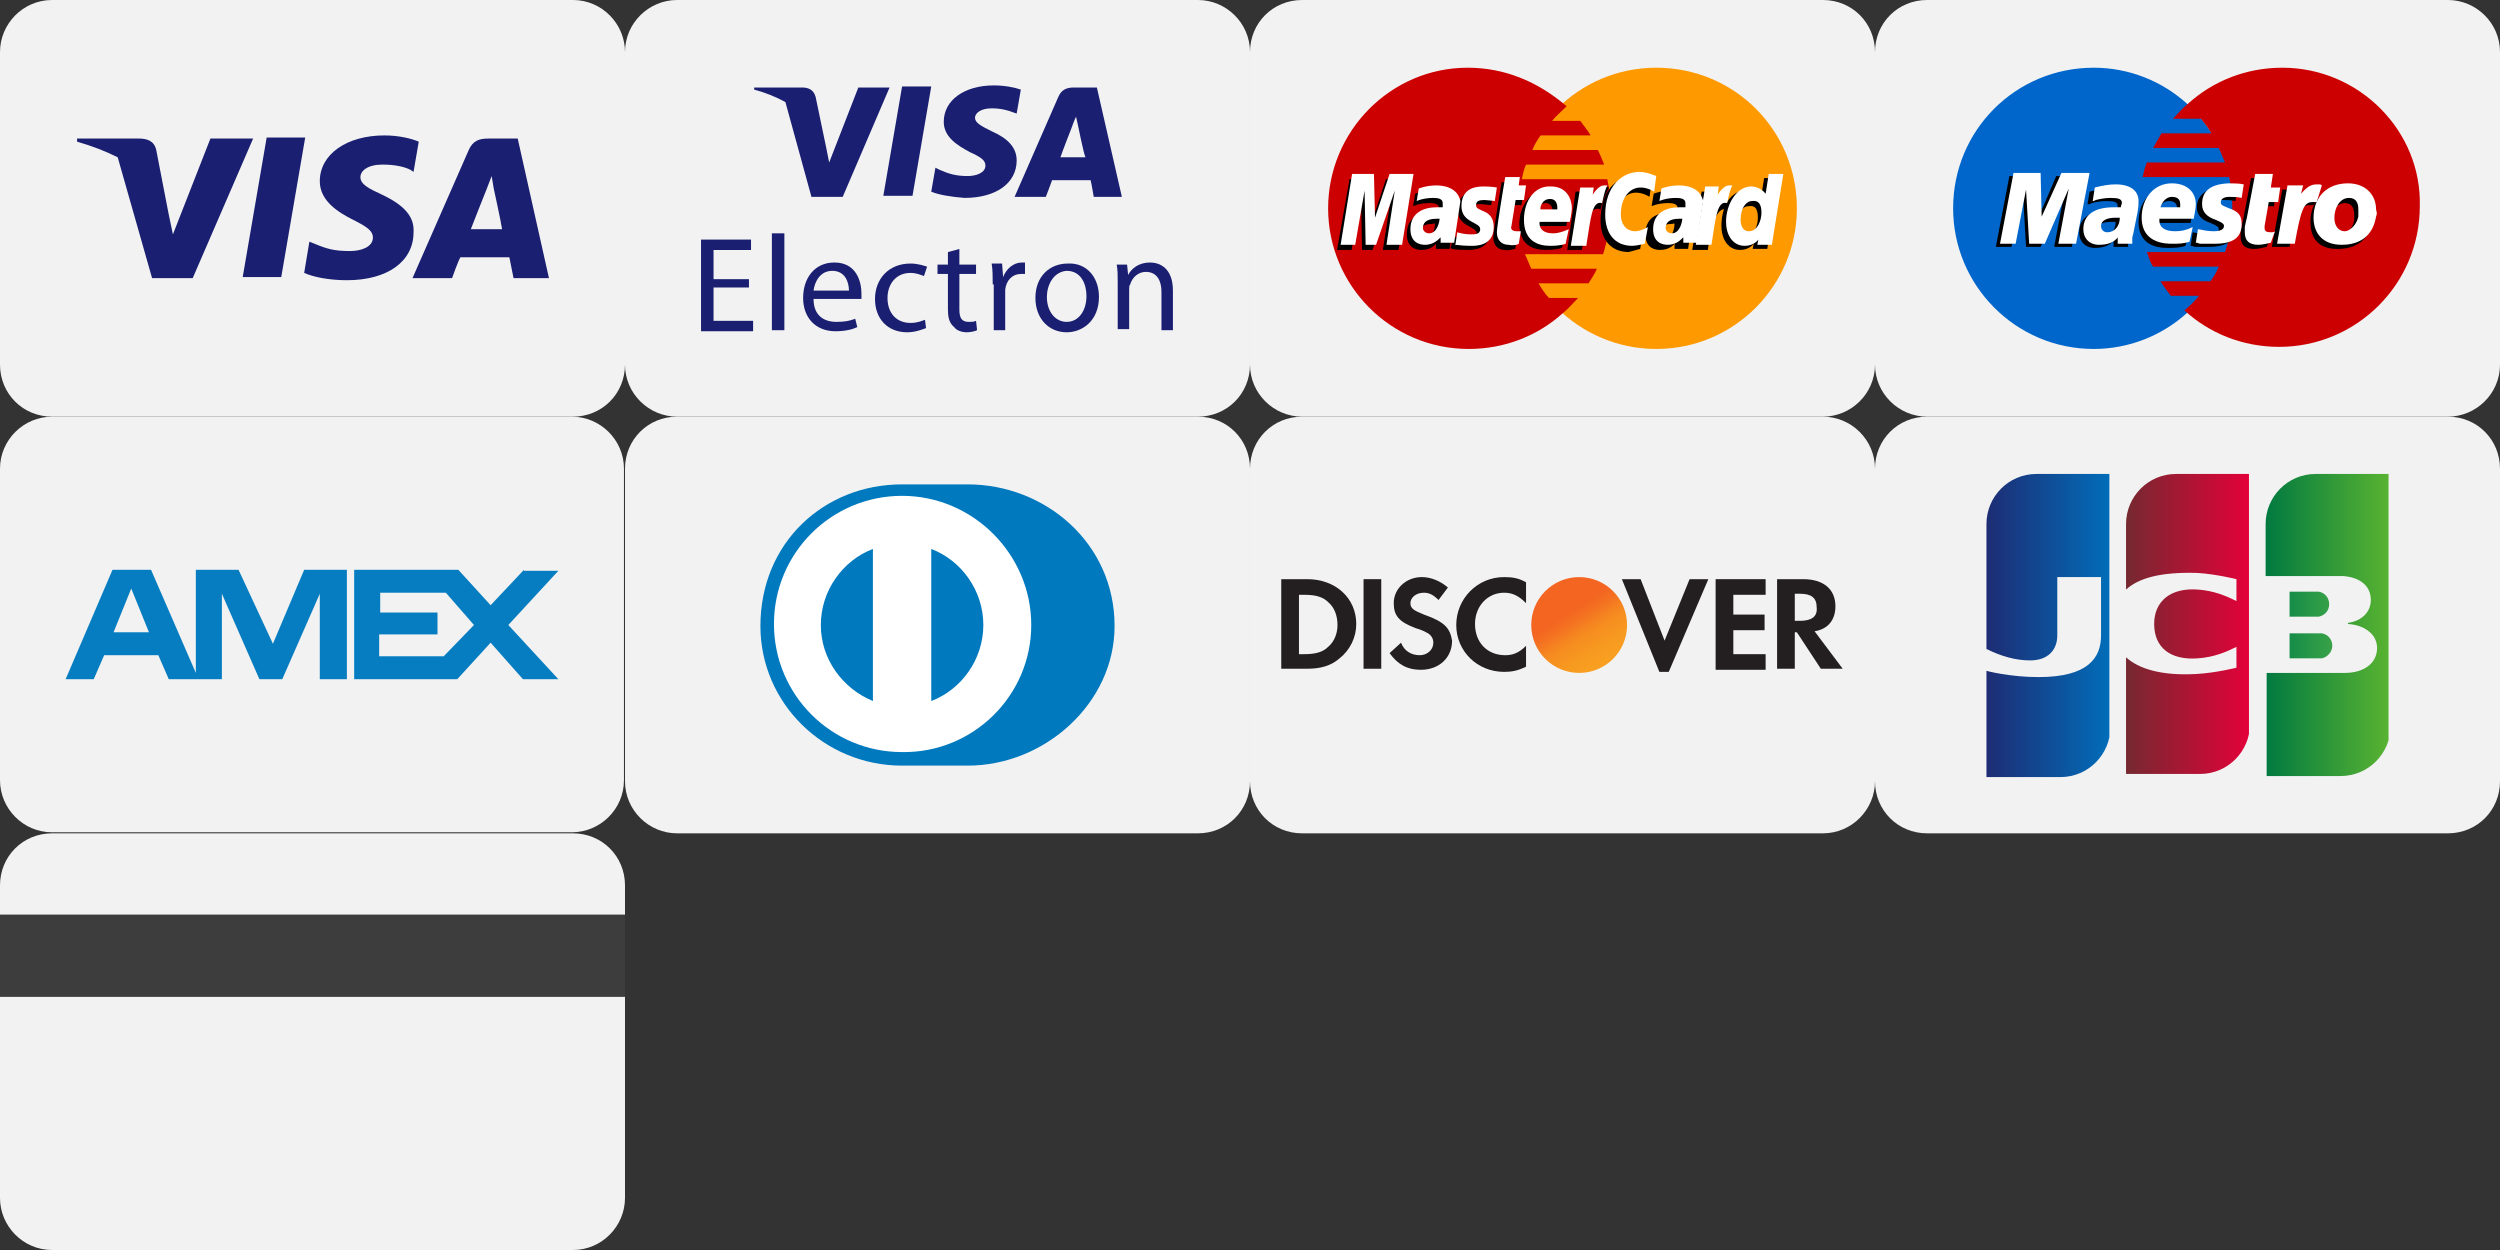 <?xml version="1.0" encoding="utf-8"?>
<!-- Generator: Adobe Illustrator 16.0.0, SVG Export Plug-In . SVG Version: 6.00 Build 0)  -->
<!DOCTYPE svg PUBLIC "-//W3C//DTD SVG 1.1//EN" "http://www.w3.org/Graphics/SVG/1.1/DTD/svg11.dtd">
<svg version="1.1" xmlns="http://www.w3.org/2000/svg" xmlns:xlink="http://www.w3.org/1999/xlink" x="0px" y="0px" width="240px"
	 height="120px" viewBox="0 0 240 120" style="enable-background:new 0 0 240 120;" xml:space="preserve">
<rect x="0" y="0" width="240" height="120" fill="#333333" stroke="none"/>
<style type="text/css">
<![CDATA[
	.st0{clip-path:url(#SVGID_9_);fill:url(#SVGID_10_);}
	.st1{clip-path:url(#SVGID_12_);fill:url(#SVGID_13_);}
	.st2{clip-path:url(#SVGID_15_);fill:url(#SVGID_16_);}
	.st3{fill:#1A1F71;}
	.st4{clip-path:url(#SVGID_6_);fill:url(#SVGID_7_);}
	.st5{fill:#231F20;}
	.st6{fill:#F2F2F2;}
	.st7{fill:url(#SVGID_1_);}
	.st8{fill:#FF9900;}
	.st9{fill:#FFFFFF;}
	.st10{fill:#CC0000;}
	.st11{fill:#CC0001;}
	.st12{fill:#0066CB;}
	.st13{fill:#0079BE;}
	.st14{fill:#077DC1;}
	.st15{fill:#3D3D3D;}
	.st16{clip-path:url(#SVGID_3_);fill:url(#SVGID_4_);}
]]>
</style>
<g id="VISA">
	<g>
		<path class="st6" d="M55,0H5C2.2,0,0,2.3,0,5v30c0,2.8,2.2,5,5,5h50c2.8,0,5-2.2,5-5V5C60,2.3,57.8,0,55,0L55,0z"/>
		<g>
			<polygon class="st3" points="23.3,26.6 27,26.6 29.3,13.2 25.6,13.2 			"/>
			<path class="st3" d="M36.7,18.7c-1.3-0.6-2.1-1-2.1-1.7c0-0.6,0.7-1.2,2.1-1.2c1.2,0,2.1,0.2,2.7,0.5l0.3,0.2l0.5-2.9
				c-0.7-0.3-1.9-0.6-3.3-0.6c-3.6,0-6.2,1.8-6.2,4.4c0,1.9,1.8,3,3.2,3.7c1.4,0.7,1.9,1.1,1.9,1.7c0,0.9-1.1,1.3-2.2,1.3
				c-1.5,0-2.2-0.2-3.4-0.7l-0.5-0.2l-0.5,3c0.9,0.4,2.4,0.7,4.1,0.7c3.9,0,6.4-1.8,6.4-4.6C39.8,20.8,38.8,19.7,36.7,18.7z"/>
			<path class="st3" d="M49.7,13.3h-2.8c-0.9,0-1.5,0.2-1.9,1.1l-5.4,12.3h3.8c0,0,0.6-1.7,0.8-2c0.4,0,4.2,0,4.7,0
				c0.1,0.5,0.4,2,0.4,2h3.4L49.7,13.3z M45.2,22c0.3-0.8,1.5-3.8,1.5-3.8c0,0,0.3-0.8,0.5-1.3l0.2,1.2c0,0,0.7,3.2,0.8,3.9L45.2,22
				z"/>
			<path class="st3" d="M20.2,13.3l-3.6,9.2l-0.4-1.9L15,14.4c-0.2-0.9-0.9-1.1-1.7-1.1H7.4l0,0.3c1.4,0.4,2.7,0.9,3.9,1.5l3.3,11.6
				l3.9,0l5.8-13.4H20.2z"/>
		</g>
	</g>
</g>
<g id="VISA_Electron">
	<g>
		<path class="st6" d="M115,0H65c-2.7,0-5,2.2-5,5v30c0,2.8,2.3,5,5,5h50c2.8,0,5-2.2,5-5V5C120,2.2,117.7,0,115,0L115,0z"/>
		<g>
			<g>
				<polygon class="st3" points="84.8,18.8 87.6,18.8 89.4,8.3 86.6,8.3 				"/>
				<path class="st3" d="M95.2,12.6c-1-0.5-1.6-0.8-1.6-1.3c0-0.4,0.5-0.9,1.6-0.9c0.9,0,1.6,0.2,2.1,0.4l0.3,0.1L98,8.6
					c-0.6-0.2-1.5-0.4-2.6-0.4c-2.8,0-4.8,1.4-4.8,3.5c0,1.5,1.4,2.3,2.5,2.9c1.1,0.5,1.5,0.8,1.5,1.3c0,0.7-0.9,1-1.7,1
					c-1.1,0-1.8-0.2-2.7-0.6l-0.4-0.2l-0.4,2.3c0.7,0.3,1.9,0.5,3.2,0.6c3,0,5-1.4,5-3.6C97.6,14.2,96.8,13.3,95.2,12.6z"/>
				<path class="st3" d="M105.3,8.4h-2.2c-0.7,0-1.2,0.2-1.5,0.9l-4.2,9.6h3c0,0,0.5-1.3,0.6-1.6c0.3,0,3.2,0,3.7,0
					c0.1,0.4,0.3,1.6,0.3,1.6h2.7L105.3,8.4z M101.8,15.1c0.2-0.6,1.1-2.9,1.1-2.9c0,0,0.2-0.6,0.4-1l0.2,0.9c0,0,0.5,2.5,0.7,3
					L101.8,15.1z"/>
				<path class="st3" d="M82.4,8.4l-2.8,7.2l-0.3-1.5l-1-4.8c-0.2-0.7-0.7-0.9-1.3-0.9h-4.6l0,0.2c1.1,0.3,2.1,0.7,3,1.2l2.5,9.1
					l3,0l4.5-10.5H82.4z"/>
			</g>
			<g>
				<path id="path4169" class="st3" d="M74.1,22.4h1.2v9.3h-1.2V22.4z"/>
				<path id="path4173" class="st3" d="M81.5,27.9c0-0.7-0.3-1.9-1.6-1.9c-1.2,0-1.7,1.1-1.8,1.9H81.5z M78.1,28.7
					c0,1.6,1,2.2,2.2,2.2c0.8,0,1.3-0.1,1.8-0.3l0.2,0.8c-0.4,0.2-1.1,0.4-2.1,0.4c-1.9,0-3.1-1.3-3.1-3.2c0-1.9,1.1-3.4,3-3.4
					c2.1,0,2.6,1.8,2.6,3c0,0.2,0,0.4,0,0.5H78.1z"/>
				<path id="path4177" class="st3" d="M88.9,31.5c-0.3,0.1-1,0.4-1.8,0.4c-1.9,0-3.1-1.3-3.1-3.2c0-1.9,1.3-3.4,3.4-3.4
					c0.7,0,1.3,0.2,1.6,0.3l-0.3,0.9c-0.3-0.1-0.7-0.3-1.3-0.3c-1.4,0-2.2,1.1-2.2,2.4c0,1.5,0.9,2.4,2.2,2.4c0.7,0,1.1-0.2,1.4-0.3
					L88.9,31.5z"/>
				<path id="path4181" class="st3" d="M92.1,23.9v1.5h1.6v0.9h-1.6v3.4c0,0.8,0.2,1.2,0.9,1.2c0.3,0,0.5,0,0.7-0.1l0.1,0.9
					c-0.2,0.1-0.6,0.2-1,0.2c-0.5,0-1-0.2-1.2-0.5C91.1,31,91,30.4,91,29.7v-3.4h-1v-0.9h1v-1.2L92.1,23.9z"/>
				<path id="path4185" class="st3" d="M95.3,27.3c0-0.7,0-1.4-0.1-2h1l0.1,1.3h0c0.3-0.8,1-1.4,1.8-1.4c0.1,0,0.2,0,0.3,0v1.1
					c-0.1,0-0.2,0-0.4,0c-0.8,0-1.4,0.6-1.5,1.5c0,0.2,0,0.4,0,0.5v3.4h-1.1V27.3z"/>
				<path id="path4189" class="st3" d="M100.5,28.5c0,1.4,0.8,2.4,1.9,2.4c1.1,0,1.9-1,1.9-2.5c0-1.1-0.5-2.4-1.9-2.4
					C101.1,26.1,100.5,27.4,100.5,28.5 M105.5,28.5c0,2.3-1.6,3.4-3.1,3.4c-1.7,0-3-1.3-3-3.3c0-2.1,1.4-3.3,3.1-3.3
					C104.3,25.2,105.5,26.6,105.5,28.5"/>
				<path id="path4193" class="st3" d="M107.3,27.1c0-0.7,0-1.2-0.1-1.7h1l0.1,1h0c0.3-0.6,1-1.2,2.1-1.2c0.9,0,2.2,0.5,2.2,2.7v3.8
					h-1.1V28c0-1-0.4-1.9-1.5-1.9c-0.7,0-1.3,0.5-1.5,1.2c-0.1,0.1-0.1,0.3-0.1,0.5v3.8h-1.1V27.1z"/>
				<path id="path4167" class="st3" d="M71.9,27.6h-3.4v3.2h3.8v1h-5v-8.8h4.8v1h-3.6v2.8h3.4V27.6z"/>
			</g>
		</g>
	</g>
</g>
<g id="MasterCard">
	<g>
		<path class="st6" d="M175,0h-50c-2.8,0-5,2.2-5,5v30c0,2.8,2.3,5,5,5h50c2.7,0,5-2.2,5-5V5C180,2.2,177.8,0,175,0L175,0z"/>
		<g>
			<path id="path2268" class="st8" d="M172.5,20c0,7.4-6,13.5-13.5,13.5c-7.4,0-13.5-6-13.5-13.5c0,0,0,0,0,0
				c0-7.4,6-13.5,13.5-13.5C166.5,6.5,172.5,12.5,172.5,20C172.5,20,172.5,20,172.5,20z"/>
			<path id="path1350" class="st10" d="M140.9,6.5c-7.4,0-13.4,6.1-13.4,13.5c0,7.4,6,13.5,13.5,13.5c3.5,0,6.7-1.3,9.1-3.5
				c0,0,0,0,0,0h0c0.5-0.4,0.9-0.9,1.4-1.4h-2.8c-0.4-0.4-0.7-0.9-1-1.4h4.8c0.3-0.5,0.6-0.9,0.8-1.4h-6.3c-0.2-0.5-0.4-0.9-0.6-1.4
				h7.5c0.4-1.3,0.7-2.8,0.7-4.3c0-1-0.1-2-0.3-2.9h-8.2c0.1-0.5,0.2-1,0.4-1.4h7.5c-0.2-0.5-0.4-1-0.6-1.4h-6.3
				c0.2-0.5,0.5-1,0.8-1.4h4.8c-0.3-0.5-0.7-1-1-1.4h-2.7c0.4-0.5,0.9-0.9,1.4-1.4C147.6,7.8,144.4,6.5,140.9,6.5
				C140.9,6.5,140.9,6.5,140.9,6.5z"/>
			<g>
				<g id="g13802" transform="translate(-13.744,15.994)">
					<path id="path13804" d="M159.2,7.9l0.2-1.2c-0.1,0-0.2,0-0.4,0c-0.5,0-0.6-0.3-0.5-0.5l0.5-2.5h0.8l0.2-1.4h-0.7l0.1-0.8h-1.5
						c0,0-0.8,4.7-0.8,5.3c0,0.8,0.5,1.2,1.1,1.2C158.6,8.1,159,7.9,159.2,7.9z"/>
					<path id="path13806" d="M159.6,5.5c0,2,1.3,2.5,2.5,2.5c1.1,0,1.6-0.2,1.6-0.2l0.3-1.4c0,0-0.9,0.4-1.6,0.4
						c-1.5,0-1.3-1.1-1.3-1.1l3,0c0,0,0.2-0.9,0.2-1.3c0-0.9-0.5-2.1-2.1-2.1C160.7,2.2,159.6,3.8,159.6,5.5z M162.1,3.5
						c0.8,0,0.7,0.9,0.7,1h-1.6C161.2,4.4,161.4,3.5,162.1,3.5z"/>
					<path id="path13808" d="M171.2,7.9l0.3-1.6c0,0-0.7,0.4-1.2,0.4c-1,0-1.4-0.8-1.4-1.6c0-1.7,0.9-2.6,1.9-2.6
						c0.7,0,1.3,0.4,1.3,0.4l0.2-1.5c0,0-0.7-0.5-1.4-0.5c-2.2,0-3.5,1.6-3.5,4.3c0,1.8,1,3,2.7,3C170.5,8.1,171.2,7.9,171.2,7.9z"
						/>
					<path id="path13810" d="M151.3,2.3c-1,0-1.7,0.3-1.7,0.3l-0.2,1.2c0,0,0.6-0.3,1.6-0.3c0.5,0,0.9,0.1,0.9,0.5
						c0,0.3,0,0.4,0,0.4s-0.4,0-0.6,0c-1.4,0-2.5,0.5-2.5,2.1c0,1.3,0.9,1.5,1.4,1.5c1,0,1.4-0.6,1.4-0.6l0,0.5h1.3l0.6-4
						C153.2,2.3,151.8,2.3,151.3,2.3z M151.5,5.5c0,0.2-0.1,1.4-0.9,1.4c-0.4,0-0.6-0.3-0.6-0.5c0-0.4,0.2-0.9,1.3-0.9
						C151.5,5.4,151.5,5.5,151.5,5.5z"/>
					<path id="path13812" d="M154.6,8c0.3,0,2.2,0.1,2.2-1.8c0-1.8-1.7-1.4-1.7-2.1c0-0.4,0.3-0.5,0.8-0.5c0.2,0,1,0.1,1,0.1
						l0.2-1.3c0,0-0.5-0.1-1.3-0.1c-1.1,0-2.1,0.4-2.1,1.9c0,1.6,1.8,1.5,1.8,2.2c0,0.5-0.5,0.5-0.9,0.5c-0.7,0-1.3-0.2-1.3-0.2
						L153,7.8C153,7.9,153.4,8,154.6,8z"/>
					<path id="path13814" d="M183.1,1.1L182.8,3c0,0-0.5-0.7-1.4-0.7c-1.6,0-2.4,1.6-2.4,3.4c0,1.2,0.6,2.3,1.8,2.3
						c0.9,0,1.3-0.6,1.3-0.6l-0.1,0.5h1.4l1.1-6.8L183.1,1.1z M182.5,4.9c0,0.8-0.4,1.8-1.2,1.8c-0.5,0-0.8-0.4-0.8-1.1
						c0-1.1,0.5-1.8,1.1-1.8C182.2,3.7,182.5,4,182.5,4.9z"/>
					<path id="path13816" d="M143.5,8l0.9-5.2l0.1,5.2h1l1.8-5.2L146.5,8h1.5l1.1-6.8l-2.3,0l-1.4,4.2l0-4.2h-2.1L142.1,8H143.5
						L143.5,8z"/>
					<path id="path13818" d="M165.6,8c0.4-2.4,0.6-4.3,1.8-3.9c0.2-0.9,0.6-1.7,0.8-2.1c0,0-0.1-0.1-0.4-0.1c-0.6,0-1.5,1.3-1.5,1.3
						l0.1-0.8H165L164.2,8H165.6L165.6,8z"/>
					<g id="use14699" transform="translate(845.3,0)">
						<path id="path13810_1_" d="M-671.1,2.3c-1,0-1.7,0.3-1.7,0.3l-0.2,1.2c0,0,0.6-0.3,1.6-0.3c0.5,0,0.9,0.1,0.9,0.5
							c0,0.3,0,0.4,0,0.4s-0.4,0-0.6,0c-1.4,0-2.5,0.5-2.5,2.1c0,1.3,0.9,1.5,1.4,1.5c1,0,1.4-0.6,1.4-0.6l0,0.5h1.3l0.6-4
							C-669.1,2.3-670.5,2.3-671.1,2.3z M-670.8,5.5c0,0.2-0.1,1.4-0.9,1.4c-0.4,0-0.6-0.3-0.6-0.5c0-0.4,0.2-0.9,1.3-0.9
							C-670.8,5.4-670.9,5.5-670.8,5.5z"/>
					</g>
					<path id="use14701" d="M177.7,8c0.2-1.7,0.7-4.2,1.8-3.9c0.2-0.9,0-0.9-0.4-0.9c-0.6,0-0.8,0-0.8,0l0.1-0.8h-1.3L176.2,8H177.7
						L177.7,8z"/>
				</g>
				<path id="path4157" class="st9" d="M145.8,23.4l0.2-1.2c-0.1,0-0.2,0-0.4,0c-0.5,0-0.6-0.3-0.5-0.5l0.4-2.5h0.8l0.2-1.4h-0.7
					l0.1-0.8h-1.4c0,0-0.8,4.7-0.8,5.3c0,0.8,0.5,1.2,1.1,1.2C145.3,23.6,145.7,23.5,145.8,23.4z"/>
				<path id="path4155" class="st9" d="M146.3,21.1c0,2,1.3,2.5,2.5,2.5c1.1,0,1.5-0.2,1.5-0.2l0.3-1.4c0,0-0.8,0.4-1.5,0.4
					c-1.5,0-1.3-1.1-1.3-1.1h2.9c0,0,0.2-0.9,0.2-1.3c0-0.9-0.5-2.1-2-2.1C147.3,17.8,146.3,19.3,146.3,21.1z M148.8,19.1
					c0.8,0,0.7,0.9,0.7,1h-1.6C147.8,20,148,19.1,148.8,19.1z"/>
				<path id="path4151" class="st9" d="M157.9,23.4l0.3-1.6c0,0-0.7,0.4-1.2,0.4c-1,0-1.4-0.8-1.4-1.6c0-1.7,0.9-2.6,1.9-2.6
					c0.7,0,1.3,0.4,1.3,0.4l0.2-1.5c0,0-0.9-0.4-1.6-0.4c-1.7,0-3.3,1.4-3.3,4.1c0,1.8,0.9,3,2.6,3
					C157.1,23.6,157.9,23.4,157.9,23.4z"/>
				<path id="path4149" class="st9" d="M137.9,17.8c-1,0-1.7,0.3-1.7,0.3l-0.2,1.2c0,0,0.6-0.3,1.6-0.3c0.5,0,0.9,0.1,0.9,0.5
					c0,0.3,0,0.4,0,0.4s-0.4,0-0.6,0c-1.2,0-2.5,0.5-2.5,2.1c0,1.3,0.9,1.5,1.4,1.5c1,0,1.4-0.7,1.5-0.7l0,0.5h1.3l0.6-4
					C139.9,17.9,138.4,17.8,137.9,17.8z M138.2,21c0,0.2-0.2,1.4-1,1.4c-0.4,0-0.6-0.3-0.6-0.5c0-0.4,0.2-0.9,1.3-0.9
					C138.1,21,138.2,21,138.2,21z"/>
				<path id="path4145" class="st9" d="M141.2,23.6c0.3,0,2.2,0.1,2.2-1.8c0-1.8-1.7-1.4-1.7-2.1c0-0.4,0.3-0.5,0.8-0.5
					c0.2,0,1,0.1,1,0.1l0.2-1.3c0,0-0.5-0.1-1.3-0.1c-1.1,0-2.1,0.4-2.1,1.9c0,1.6,1.8,1.5,1.8,2.2c0,0.5-0.5,0.5-0.9,0.5
					c-0.7,0-1.3-0.2-1.3-0.2l-0.2,1.3C139.6,23.4,140,23.6,141.2,23.6z"/>
				<path id="path4139" class="st9" d="M169.8,16.7l-0.3,1.9c0,0-0.5-0.7-1.4-0.7c-1.3,0-2.4,1.6-2.4,3.4c0,1.2,0.6,2.3,1.8,2.3
					c0.9,0,1.3-0.6,1.3-0.6l-0.1,0.5h1.4l1.1-6.8L169.8,16.7z M169.1,20.4c0,0.8-0.4,1.8-1.2,1.8c-0.5,0-0.8-0.4-0.8-1.1
					c0-1.1,0.5-1.8,1.1-1.8C168.8,19.2,169.1,19.6,169.1,20.4z"/>
				<path id="path4133" class="st9" d="M130.1,23.5l0.9-5.2l0.1,5.2h1l1.8-5.2l-0.8,5.2h1.5l1.1-6.8h-2.3l-1.4,4.2l-0.1-4.2h-2.1
					l-1.1,6.8H130.1z"/>
				<path id="path4149_1_" class="st9" d="M161.2,17.8c-1,0-1.7,0.3-1.7,0.3l-0.2,1.2c0,0,0.6-0.3,1.6-0.3c0.5,0,0.9,0.1,0.9,0.5
					c0,0.3,0,0.4,0,0.4s-0.4,0-0.6,0c-1.2,0-2.5,0.5-2.5,2.1c0,1.3,0.9,1.5,1.4,1.5c1,0,1.4-0.7,1.5-0.7l0,0.5h1.3l0.6-4
					C163.2,17.9,161.7,17.8,161.2,17.8z M161.5,21c0,0.2-0.2,1.4-1,1.4c-0.4,0-0.6-0.3-0.6-0.5c0-0.4,0.2-0.9,1.3-0.9
					C161.4,21,161.4,21,161.5,21z"/>
				<path id="path4131_1_" class="st9" d="M164.3,23.5c0.4-2.4,0.5-4.3,1.5-4c0.2-0.9,0.3-1.3,0.5-1.7c0,0-0.1,0-0.3,0
					c-0.6,0-1.1,0.9-1.1,0.9l0.1-0.8h-1.3l-0.9,5.6H164.3z"/>
				<path id="path4131" class="st9" d="M152.3,23.5c0.4-2.4,0.5-4.3,1.5-4c0.2-0.9,0.3-1.3,0.5-1.7c0,0-0.1,0-0.3,0
					c-0.6,0-1.1,0.9-1.1,0.9L153,18h-1.3l-0.9,5.6H152.3z"/>
			</g>
		</g>
	</g>
</g>
<g id="Maestro">
	<g>
		<path class="st6" d="M235,0h-50c-2.8,0-5,2.2-5,5v30c0,2.8,2.3,5,5,5h50c2.7,0,5-2.2,5-5V5C240,2.2,237.7,0,235,0L235,0z"/>
		<g>
			<path id="path618" class="st12" d="M210,30c2.7-2.5,4.4-6,4.4-10s-1.7-7.5-4.4-10c-2.4-2.2-5.6-3.5-9-3.5
				c-7.5,0-13.5,6-13.5,13.5c0,7.4,6,13.5,13.5,13.5C204.4,33.5,207.6,32.2,210,30"/>
			<path id="path624" class="st11" d="M219.1,6.5c-3.5,0-6.7,1.3-9.1,3.5c-0.5,0.4-0.9,0.9-1.4,1.4h2.7c0.4,0.5,0.7,0.9,1,1.4h-4.8
				c-0.3,0.5-0.5,0.9-0.8,1.4h6.3c0.2,0.5,0.4,0.9,0.6,1.4h-7.5c-0.2,0.5-0.3,0.9-0.4,1.4h8.3c0.2,0.9,0.3,1.9,0.3,2.9
				c0,1.5-0.2,2.9-0.7,4.3h-7.5c0.2,0.5,0.3,1,0.6,1.4h6.3c-0.2,0.5-0.5,1-0.8,1.4h-4.8c0.3,0.5,0.7,1,1,1.4h2.7
				c-0.4,0.5-0.9,1-1.4,1.4c2.4,2.2,5.6,3.5,9.1,3.5c7.4,0,13.5-6,13.5-13.5C232.5,12.6,226.5,6.5,219.1,6.5"/>
			<g>
				<path id="path628" d="M198.9,23.7h-1.7l1-5.3l-2.3,5.3h-1.4l-0.3-5.2l-1.1,5.2h-1.5l1.3-6.8h2.7l0,4.2l1.8-4.2h2.8L198.9,23.7"
					/>
				<path id="path634" d="M203.1,21.3c-0.2,0-0.3,0-0.4,0c-0.9,0-1.4,0.3-1.4,0.8c0,0.3,0.2,0.6,0.6,0.6
					C202.6,22.7,203.1,22.1,203.1,21.3L203.1,21.3z M204.3,23.7h-1.4l0-0.6c-0.4,0.5-1,0.7-1.8,0.7c-0.9,0-1.5-0.6-1.5-1.5
					c0-1.4,1.1-2.1,2.9-2.1c0.2,0,0.4,0,0.7,0c0.1-0.2,0.1-0.3,0.1-0.4c0-0.4-0.3-0.5-1.1-0.5c-0.5,0-1,0.1-1.4,0.2l-0.2,0.1l-0.2,0
					l0.2-1.2c0.8-0.2,1.4-0.3,2-0.3c1.4,0,2.2,0.6,2.2,1.6c0,0.3,0,0.5-0.1,1.1l-0.3,2l-0.1,0.4l0,0.3l0,0.2L204.3,23.7"/>
				<path id="path636" d="M209,20.3c0-0.1,0-0.2,0-0.3c0-0.5-0.3-0.7-0.8-0.7c-0.5,0-0.9,0.4-1.1,1L209,20.3L209,20.3z M209.8,23.6
					c-0.6,0.2-1.1,0.2-1.7,0.2c-1.9,0-2.8-0.9-2.8-2.5c0-1.9,1.2-3.3,2.9-3.3c1.4,0,2.3,0.8,2.3,2c0,0.4-0.1,0.8-0.2,1.4h-3.3
					c0,0.1,0,0.1,0,0.2c0,0.6,0.5,1,1.5,1c0.6,0,1.1-0.1,1.7-0.4L209.8,23.6"/>
				<path id="path632" d="M210.9,19.9c0,0.7,0.4,1.2,1.3,1.5c0.7,0.3,0.8,0.4,0.8,0.6c0,0.3-0.3,0.5-1,0.5c-0.5,0-1-0.1-1.5-0.2
					l-0.2,1.3l0.1,0l0.3,0.1c0.1,0,0.2,0,0.4,0c0.4,0,0.7,0,0.9,0c1.8,0,2.6-0.6,2.6-1.9c0-0.8-0.3-1.2-1.2-1.5
					c-0.7-0.3-0.8-0.3-0.8-0.6c0-0.3,0.3-0.5,0.8-0.5c0.3,0,0.8,0,1.2,0.1l0.2-1.3c-0.4-0.1-1.1-0.1-1.5-0.1
					C211.6,18.1,210.9,18.9,210.9,19.9"/>
				<path id="path630" d="M217.6,23.7c-0.5,0.1-0.8,0.2-1.2,0.2c-0.9,0-1.3-0.4-1.3-1.2c0-0.2,0-0.3,0-0.5l0.1-0.5l0.1-0.4l0.8-4.2
					h1.7l-0.2,1.3h0.9l-0.2,1.4h-0.9l-0.4,2.3c0,0.1,0,0.2,0,0.2c0,0.3,0.2,0.4,0.6,0.4c0.2,0,0.3,0,0.5-0.1L217.6,23.7"/>
				<path id="path646" d="M222.3,19.4l0-0.2l0.3-0.9c-0.1,0-0.1,0-0.1,0c-0.1,0-0.1,0-0.2,0c0,0-0.1,0-0.2,0c-0.6,0-0.9,0.2-1.5,0.9
					l0.2-1h-1.7l-1,5.5h1.7c0.2-1.3,0.3-2,0.5-2.6c0.2-1,1-1.5,1.5-1.4c0.1,0,0.1,0,0.2,0l0.1,0L222.3,19.4"/>
				<path id="path638" d="M226,20.6c0-0.6-0.2-1.1-0.9-1.1c-0.9,0-1.4,1-1.4,1.9c0,0.8,0.4,1.3,1,1.2c0.4,0,1.1-0.5,1.3-1.4
					C226,21,226,20.8,226,20.6z M227.7,21.2c-0.2,1.8-1.5,2.7-3.3,2.7c-1.9,0-2.6-1.1-2.6-2.6c0-2,1.3-3.3,3.3-3.3
					c1.7,0,2.7,1.1,2.7,2.5C227.7,20.9,227.7,20.9,227.7,21.2"/>
				<path id="path642" class="st9" d="M199.3,23.4h-1.7l1-5.3l-2.3,5.3h-1.5l-0.3-5.2l-1,5.2H192l1.3-6.8h2.6l0.1,4.2l1.9-4.2h2.7
					L199.3,23.4"/>
				<path id="path644" class="st9" d="M218,23.3c-0.5,0.1-0.8,0.2-1.2,0.2c-0.9,0-1.3-0.4-1.3-1.2c0-0.2,0-0.3,0-0.5l0.1-0.5
					l0.1-0.4l0.8-4.2h1.7l-0.2,1.3h0.9l-0.2,1.4h-0.9l-0.4,2.3c0,0.1,0,0.2,0,0.2c0,0.3,0.2,0.4,0.6,0.4c0.2,0,0.3,0,0.4-0.1
					L218,23.3"/>
				<path id="path648" class="st9" d="M222.9,17.8c-0.1-0.1-0.2-0.1-0.2-0.1c-0.1,0-0.1,0-0.1,0c-0.1,0-0.1,0-0.2,0
					c-0.5,0-0.9,0.2-1.5,0.9l0.2-0.8h-1.5l-1,5.6h1.7c0.6-3.4,0.9-4,1.7-4c0.1,0,0.1,0,0.2,0l0.2,0L222.9,17.8"/>
				<path id="path650" class="st9" d="M211.4,19.6c0,0.7,0.4,1.2,1.3,1.5c0.7,0.3,0.8,0.4,0.8,0.6c0,0.3-0.3,0.5-1,0.5
					c-0.5,0-1-0.1-1.5-0.2l-0.2,1.3l0.1,0l0.3,0.1c0.1,0,0.3,0,0.5,0c0.4,0,0.7,0,0.9,0c1.8,0,2.6-0.6,2.6-1.9
					c0-0.8-0.3-1.2-1.2-1.5c-0.7-0.3-0.8-0.3-0.8-0.6c0-0.3,0.3-0.5,0.8-0.5c0.3,0,0.8,0,1.2,0.1l0.2-1.3c-0.4-0.1-1.1-0.1-1.5-0.1
					C212,17.7,211.4,18.5,211.4,19.6"/>
				<path id="path652" class="st9" d="M203.5,20.9c-0.2,0-0.3,0-0.4,0c-0.9,0-1.4,0.3-1.4,0.8c0,0.3,0.2,0.6,0.6,0.6
					C203,22.3,203.5,21.7,203.5,20.9L203.5,20.9z M204.7,23.4h-1.4l0-0.6c-0.4,0.5-1,0.7-1.8,0.7c-0.9,0-1.5-0.6-1.5-1.5
					c0-1.4,1.1-2.1,2.9-2.1c0.2,0,0.4,0,0.7,0c0-0.2,0.1-0.3,0.1-0.4c0-0.4-0.3-0.5-1.1-0.5c-0.5,0-1,0.1-1.4,0.2l-0.2,0.1l-0.1,0
					l0.2-1.3c0.8-0.2,1.4-0.3,2-0.3c1.4,0,2.2,0.6,2.2,1.6c0,0.3,0,0.5-0.1,1.1l-0.4,2l-0.1,0.4l0,0.3l0,0.2L204.7,23.4"/>
				<path id="path654" class="st9" d="M209.3,19.9c0-0.1,0-0.2,0-0.3c0-0.5-0.3-0.7-0.8-0.7c-0.5,0-0.9,0.4-1.1,1L209.3,19.9
					L209.3,19.9z M210.2,23.2c-0.6,0.2-1.1,0.2-1.7,0.2c-1.9,0-2.9-0.9-2.9-2.5c0-1.9,1.2-3.3,2.9-3.3c1.4,0,2.3,0.8,2.3,2
					c0,0.4-0.1,0.8-0.2,1.4h-3.3c0,0.1,0,0.1,0,0.2c0,0.6,0.5,1,1.5,1c0.6,0,1.1-0.1,1.7-0.4L210.2,23.2"/>
				<path id="path656" class="st9" d="M226.4,20.1c0-0.6-0.2-1.1-0.9-1.1c-0.9,0-1.4,1-1.4,1.9c0,0.8,0.4,1.3,1,1.3
					c0.4,0,1.1-0.5,1.3-1.4C226.4,20.6,226.4,20.4,226.4,20.1z M228.1,20.8c-0.3,1.8-1.5,2.7-3.3,2.7c-1.9,0-2.7-1.2-2.7-2.6
					c0-2,1.3-3.3,3.3-3.3c1.7,0,2.7,1.1,2.7,2.5C228.2,20.5,228.2,20.5,228.1,20.8"/>
			</g>
		</g>
	</g>
</g>
<g id="American_Express">
	<g>
		<path class="st6" d="M54.9,40H5c-2.7,0-5,2.2-5,5v29.9c0,2.7,2.2,5,5,5h49.9c2.7,0,5-2.2,5-5V45C59.9,42.2,57.6,40,54.9,40
			L54.9,40z"/>
		<g>
			<path class="st14" d="M29.2,54.7l-3,7.1l-3.3-7.1h-4.1v9.9l-4.3-9.9h-3.7L6.3,65.2H9l1-2.3h5.2l1,2.3h5.1V57l3.6,8.2h2.2l3.6-8.2
				l0,8.2h2.6V54.7H29.2z M10.9,60.7l1.7-4.2l1.7,4.2H10.9z"/>
			<path class="st14" d="M50.3,54.7l-3.2,3.4l-3.1-3.4H34v10.5h9.9l3.2-3.5l3.1,3.5h3.4L48.8,60l4.8-5.2H50.3z M42.6,63h-6.2v-2.1
				H42v-2.1h-5.5v-1.9h6.3l2.7,3.1L42.6,63z"/>
		</g>
	</g>
</g>
<g id="Diners_Club">
	<g>
		<path class="st6" d="M115,40H65c-2.8,0-5,2.2-5,5v30c0,2.8,2.3,5,5,5h50c2.8,0,5-2.2,5-5V45C120,42.2,117.8,40,115,40L115,40z"/>
		<g>
			<path class="st13" d="M92.9,73.5c7.4,0,14.1-6,14.1-13.4c0-8-6.7-13.6-14.1-13.6h-6.3c-7.5,0-13.6,5.6-13.6,13.6
				c0,7.4,6.1,13.4,13.6,13.4H92.9z"/>
			<path class="st9" d="M86.6,47.6c-6.8,0-12.3,5.5-12.3,12.3c0,6.8,5.5,12.3,12.3,12.3C93.4,72.3,99,66.8,99,60
				C99,53.2,93.4,47.6,86.6,47.6z M78.8,60L78.8,60c0-3.3,2.1-6.2,5-7.3v14.6C80.9,66.1,78.8,63.3,78.8,60z M89.4,67.3L89.4,67.3
				V52.7c2.9,1.1,5,4,5,7.3C94.4,63.3,92.3,66.2,89.4,67.3z"/>
		</g>
	</g>
</g>
<g id="Discover">
	<g>
		<path class="st6" d="M175,40h-50c-2.8,0-5,2.2-5,5v30c0,2.8,2.2,5,5,5h50c2.8,0,5-2.3,5-5V45C180,42.2,177.7,40,175,40L175,40z"/>
		<g>
			<path class="st5" d="M125.5,55.6H123v8.6h2.5c1.3,0,2.3-0.3,3.1-1c1-0.8,1.6-2,1.6-3.3C130.2,57.4,128.2,55.6,125.5,55.6z
				 M127.5,62.1c-0.5,0.5-1.2,0.7-2.3,0.7h-0.5v-5.7h0.5c1.1,0,1.8,0.2,2.3,0.7c0.6,0.5,0.9,1.3,0.9,2.2
				C128.4,60.8,128.1,61.6,127.5,62.1z"/>
			<rect x="130.9" y="55.6" class="st5" width="1.7" height="8.6"/>
			<path class="st5" d="M136.7,59c-1-0.4-1.3-0.6-1.3-1.1c0-0.5,0.5-1,1.3-1c0.5,0,0.9,0.2,1.4,0.7l0.9-1.2c-0.7-0.6-1.6-1-2.5-1
				c-1.5,0-2.7,1.1-2.7,2.5c0,1.2,0.5,1.8,2.1,2.4c0.7,0.2,1,0.4,1.2,0.5c0.3,0.2,0.5,0.5,0.5,0.9c0,0.7-0.6,1.2-1.3,1.2
				c-0.8,0-1.5-0.4-1.8-1.2l-1.1,1c0.8,1.1,1.7,1.6,3,1.6c1.8,0,3-1.2,3-2.8C139.2,60.3,138.7,59.7,136.7,59z"/>
			<path class="st5" d="M139.8,60c0,2.5,2,4.5,4.6,4.5c0.7,0,1.3-0.1,2.1-0.5v-2c-0.7,0.7-1.3,0.9-2,0.9c-1.7,0-2.9-1.2-2.9-3
				c0-1.7,1.2-3,2.8-3c0.8,0,1.4,0.3,2.1,1v-2c-0.7-0.4-1.3-0.5-2.1-0.5C141.8,55.4,139.8,57.5,139.8,60z"/>
			<polygon class="st5" points="159.8,61.5 157.5,55.6 155.7,55.6 159.3,64.5 160.2,64.5 164,55.6 162.2,55.6 			"/>
			<polygon class="st5" points="164.7,64.3 169.5,64.3 169.5,62.8 166.4,62.8 166.4,60.5 169.4,60.5 169.4,59 166.4,59 166.4,57.1 
				169.5,57.1 169.5,55.6 164.7,55.6 			"/>
			<path class="st5" d="M176.2,58.2c0-1.6-1.1-2.6-3.1-2.6h-2.5v8.6h1.7v-3.5h0.2l2.3,3.5h2.1l-2.7-3.6
				C175.5,60.4,176.2,59.5,176.2,58.2z M172.8,59.6h-0.5V57h0.5c1.1,0,1.6,0.4,1.6,1.3C174.5,59.2,173.9,59.6,172.8,59.6z"/>
			<g>
				<linearGradient id="SVGID_1_" gradientUnits="userSpaceOnUse" x1="153.951" y1="63.688" x2="150.765" y2="58.699">
					<stop  offset="0" style="stop-color:#F89F20"/>
					<stop  offset="0.25" style="stop-color:#F79A20"/>
					<stop  offset="0.533" style="stop-color:#F68D20"/>
					<stop  offset="0.62" style="stop-color:#F58720"/>
					<stop  offset="0.833" style="stop-color:#F47121"/>
					<stop  offset="1" style="stop-color:#F36521"/>
				</linearGradient>
				<circle class="st7" cx="151.6" cy="60" r="4.6"/>
			</g>
		</g>
	</g>
</g>
<g id="JCB">
	<g>
		<path class="st6" d="M235,40h-50c-2.8,0-5,2.2-5,5v30c0,2.8,2.2,5,5,5h50c2.8,0,5-2.2,5-5V45C240,42.2,237.8,40,235,40L235,40z"/>
		<g>
			<g>
				<g>
					<defs>
						<path id="SVGID_2_" d="M219.8,60.6v2.6h2.8c0.1,0,0.3,0,0.3,0c0.5-0.1,1-0.6,1-1.2c0-0.6-0.4-1.1-1-1.2c-0.1,0-0.2,0-0.3,0
							H219.8z"/>
					</defs>
					<clipPath id="SVGID_3_">
						<use xlink:href="#SVGID_2_"  style="overflow:visible;"/>
					</clipPath>
					
						<linearGradient id="SVGID_4_" gradientUnits="userSpaceOnUse" x1="117.428" y1="572.926" x2="117.886" y2="572.926" gradientTransform="matrix(26.105 0 0 -26.105 -2848.001 15018.344)">
						<stop  offset="0" style="stop-color:#007F49"/>
						<stop  offset="0.282" style="stop-color:#1F9248"/>
						<stop  offset="0.761" style="stop-color:#4FAF47"/>
						<stop  offset="1" style="stop-color:#62BA46"/>
					</linearGradient>
					<rect x="219.8" y="60.6" class="st16" width="4.1" height="2.6"/>
				</g>
				<g>
					<defs>
						<path id="SVGID_5_" d="M222.3,45.5c-2.7,0-4.8,2.2-4.8,4.8v5h6.9c0.2,0,0.4,0,0.5,0c1.6,0.1,2.7,0.9,2.7,2.3
							c0,1.1-0.8,2-2.2,2.2v0.1c1.6,0.1,2.8,1,2.8,2.3c0,1.5-1.3,2.4-3.1,2.4h-7.5v9.9h7.1c2.7,0,4.8-2.2,4.8-4.8V45.5H222.3z"/>
					</defs>
					<clipPath id="SVGID_6_">
						<use xlink:href="#SVGID_5_"  style="overflow:visible;"/>
					</clipPath>
					
						<linearGradient id="SVGID_7_" gradientUnits="userSpaceOnUse" x1="117.436" y1="572.846" x2="117.894" y2="572.846" gradientTransform="matrix(26.11 0 0 -26.11 -2848.657 15016.703)">
						<stop  offset="0" style="stop-color:#027A40"/>
						<stop  offset="1" style="stop-color:#5AB431"/>
					</linearGradient>
					<rect x="217.4" y="45.5" class="st4" width="11.9" height="29.1"/>
				</g>
				<g>
					<defs>
						<path id="SVGID_8_" d="M219.8,56.8v2.4h2.5c0.1,0,0.2,0,0.3,0c0.5-0.1,1-0.5,1-1.2c0-0.6-0.4-1.1-1-1.2c0,0-0.2,0-0.3,0H219.8
							z"/>
					</defs>
					<clipPath id="SVGID_9_">
						<use xlink:href="#SVGID_8_"  style="overflow:visible;"/>
					</clipPath>
					
						<linearGradient id="SVGID_10_" gradientUnits="userSpaceOnUse" x1="117.426" y1="572.749" x2="117.885" y2="572.749" gradientTransform="matrix(26.104 0 0 -26.104 -2847.813 15009.188)">
						<stop  offset="0" style="stop-color:#007F49"/>
						<stop  offset="0.282" style="stop-color:#1F9248"/>
						<stop  offset="0.761" style="stop-color:#4FAF47"/>
						<stop  offset="1" style="stop-color:#62BA46"/>
					</linearGradient>
					<rect x="219.8" y="56.8" class="st0" width="3.8" height="2.4"/>
				</g>
			</g>
			<g>
				<defs>
					<path id="SVGID_11_" d="M195.5,45.5c-2.7,0-4.8,2.2-4.8,4.8v12c1.4,0.7,2.8,1.1,4.2,1.1c1.7,0,2.6-1,2.6-2.4v-5.6h4.2V61
						c0,2.2-1.3,4-6,4c-2.8,0-5-0.6-5-0.6v10.2h7.1c2.7,0,4.8-2.2,4.8-4.8V45.5H195.5z"/>
				</defs>
				<clipPath id="SVGID_12_">
					<use xlink:href="#SVGID_11_"  style="overflow:visible;"/>
				</clipPath>
				
					<linearGradient id="SVGID_13_" gradientUnits="userSpaceOnUse" x1="118.654" y1="572.896" x2="119.112" y2="572.896" gradientTransform="matrix(26.063 0 0 -26.063 -2901.735 14991.391)">
					<stop  offset="0" style="stop-color:#1D2D74"/>
					<stop  offset="1" style="stop-color:#016EBA"/>
				</linearGradient>
				<rect x="190.6" y="45.5" class="st1" width="11.9" height="29.1"/>
			</g>
			<g>
				<defs>
					<path id="SVGID_14_" d="M208.9,45.5c-2.7,0-4.8,2.2-4.8,4.8v6.3c1.2-1.1,3.3-1.7,6.8-1.6c1.8,0.1,3.8,0.6,3.8,0.6v2.1
						c-1-0.5-2.2-1-3.7-1.1c-2.6-0.2-4.2,1.1-4.2,3.3c0,2.3,1.6,3.5,4.2,3.3c1.5-0.1,2.7-0.6,3.7-1.1v2c0,0-2,0.5-3.8,0.6
						c-3.4,0.2-5.6-0.5-6.8-1.6v11.2h7.1c2.7,0,4.8-2.2,4.8-4.8V45.5H208.9z"/>
				</defs>
				<clipPath id="SVGID_15_">
					<use xlink:href="#SVGID_14_"  style="overflow:visible;"/>
				</clipPath>
				
					<linearGradient id="SVGID_16_" gradientUnits="userSpaceOnUse" x1="118.047" y1="572.896" x2="118.505" y2="572.896" gradientTransform="matrix(26.064 0 0 -26.064 -2872.704 14992.203)">
					<stop  offset="0" style="stop-color:#742930"/>
					<stop  offset="1" style="stop-color:#E40139"/>
				</linearGradient>
				<rect x="204" y="45.5" class="st2" width="11.9" height="29.1"/>
			</g>
		</g>
	</g>
</g>
<g id="Blank">
	<g>
		<path class="st6" d="M55,80H5c-2.8,0-5,2.2-5,5v30c0,2.7,2.2,5,5,5h50c2.8,0,5-2.3,5-5V85C60,82.2,57.8,80,55,80L55,80z"/>
		<rect x="0" y="87.8" class="st15" width="60" height="7.9"/>
	</g>
</g>
<g id="Guides">
</g>
</svg>
